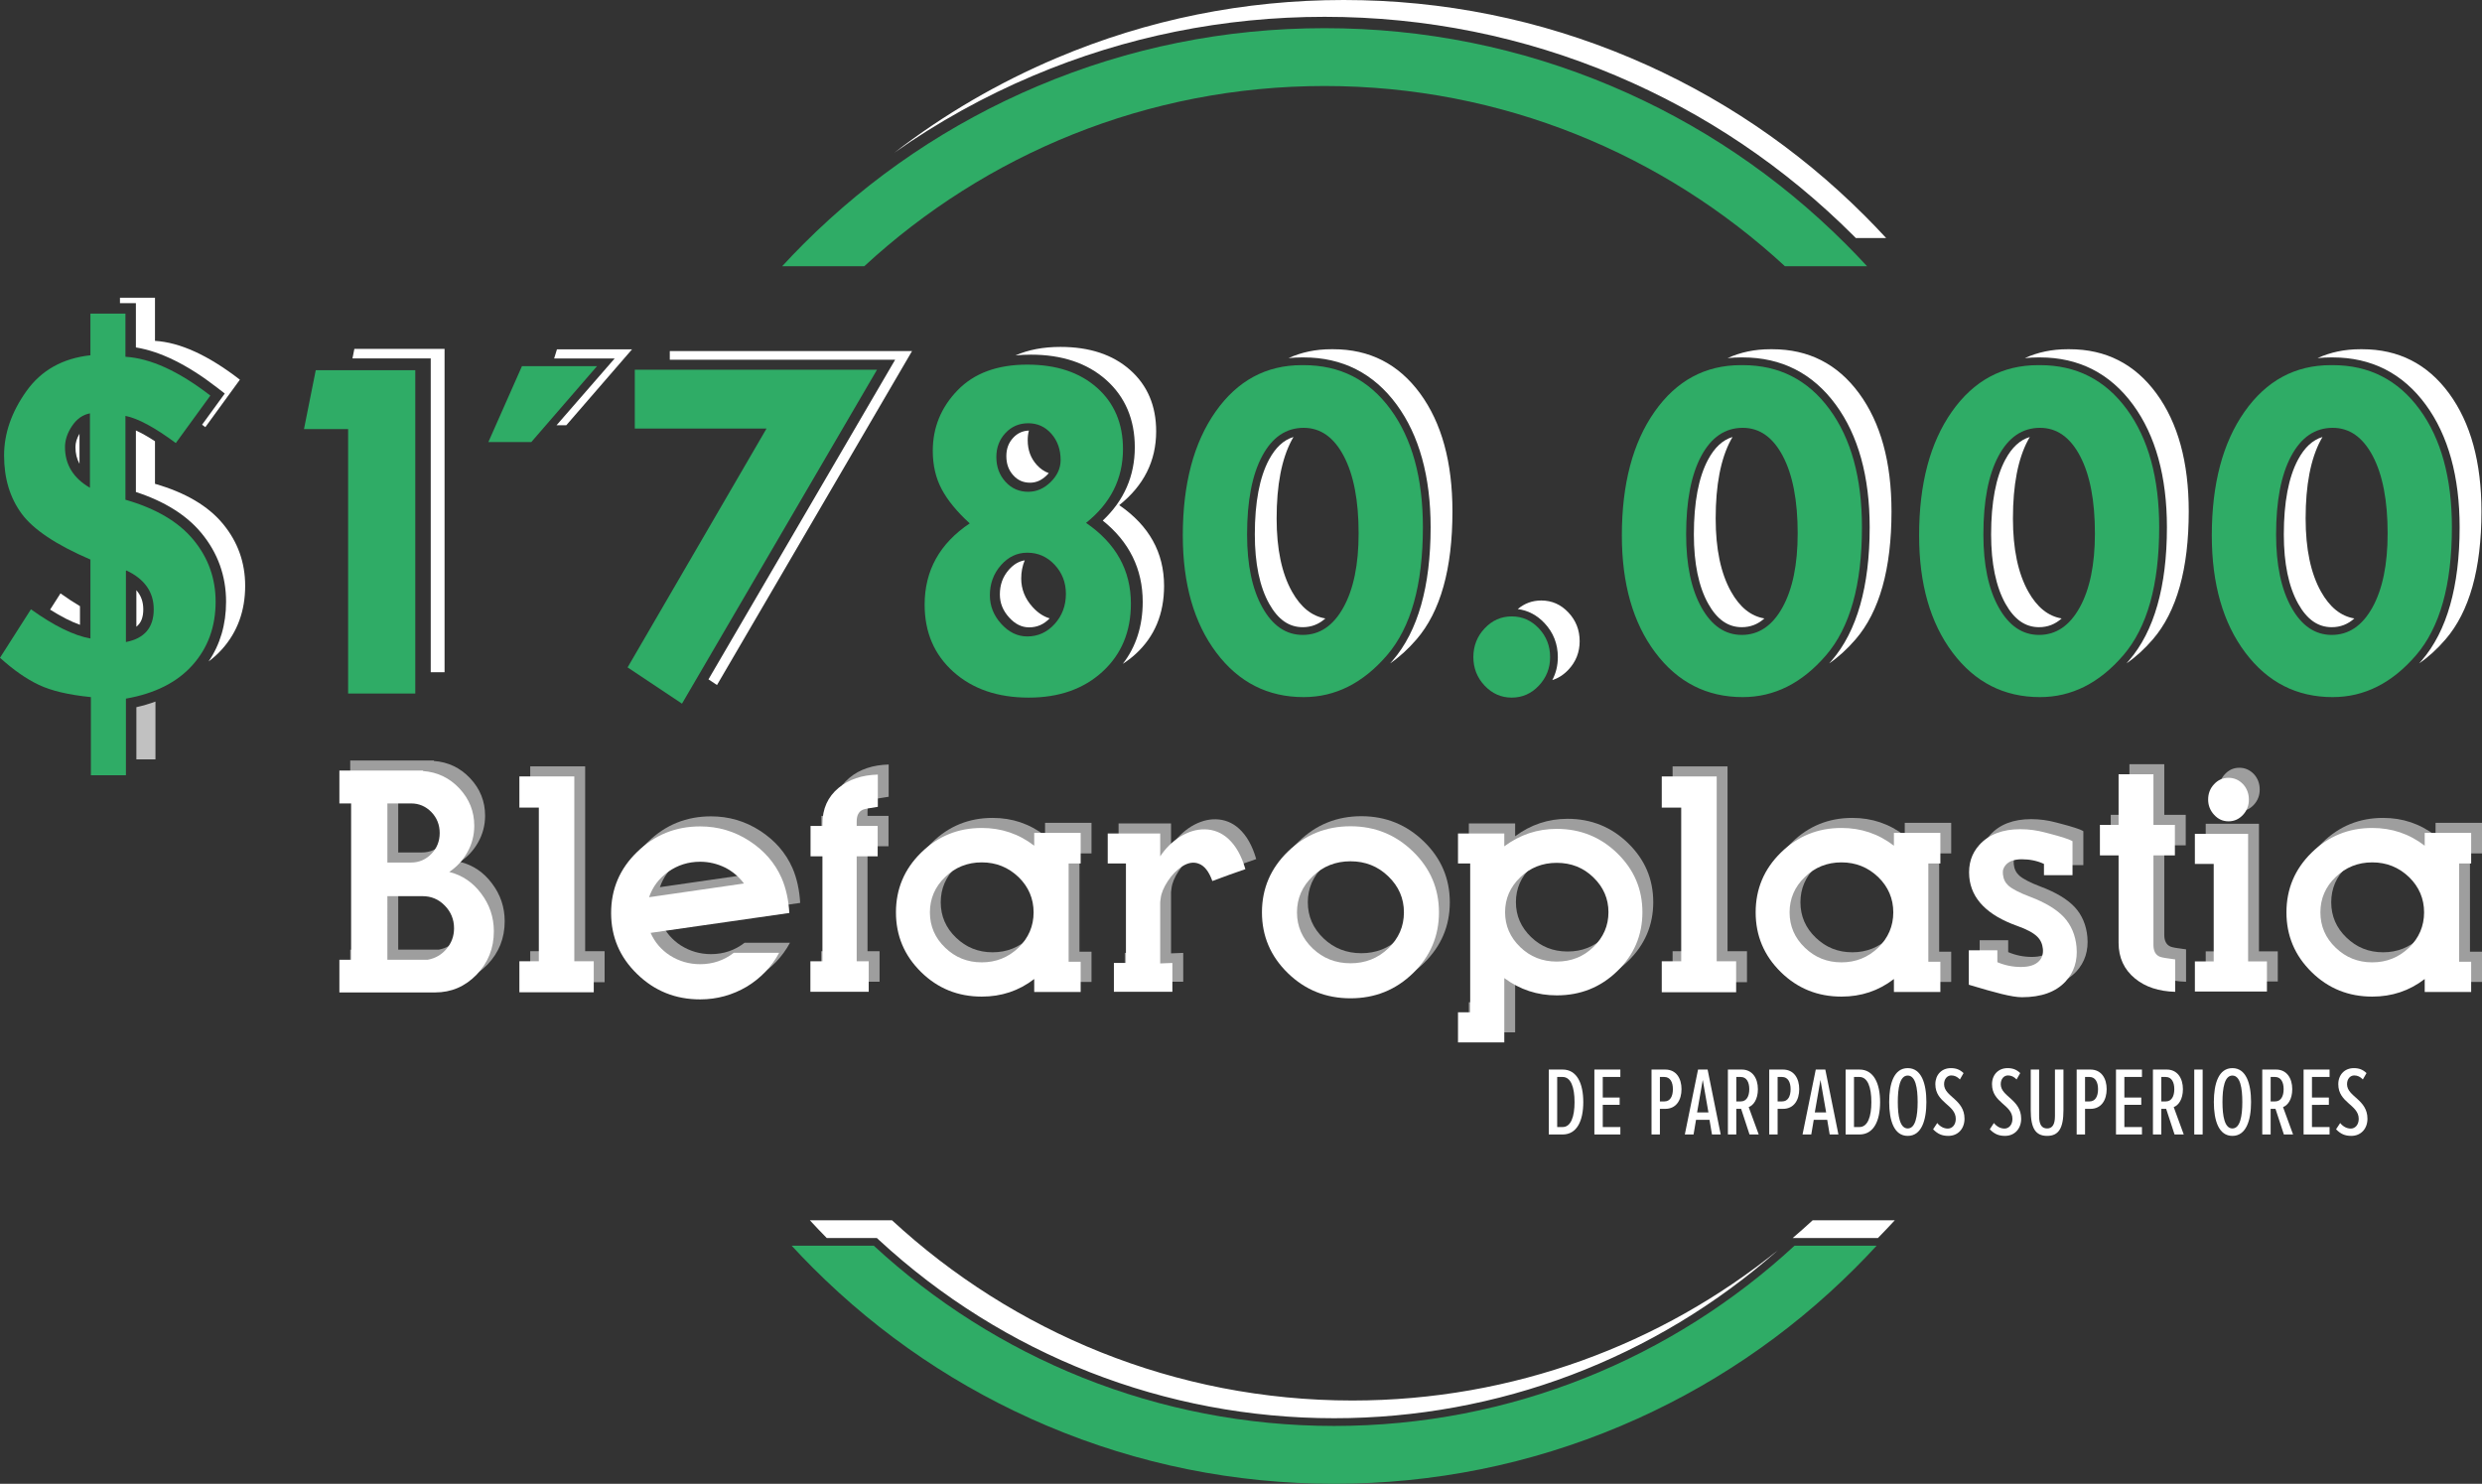 <?xml version="1.0" encoding="utf-8"?>
<!-- Generator: Adobe Illustrator 16.0.0, SVG Export Plug-In . SVG Version: 6.00 Build 0)  -->
<!DOCTYPE svg PUBLIC "-//W3C//DTD SVG 1.1//EN" "http://www.w3.org/Graphics/SVG/1.1/DTD/svg11.dtd">
<svg version="1.1" id="Capa_1" xmlns="http://www.w3.org/2000/svg" xmlns:xlink="http://www.w3.org/1999/xlink" x="0px" y="0px"
	 width="523.459px" height="312.982px" viewBox="0 0 523.459 312.982" enable-background="new 0 0 523.459 312.982"
	 xml:space="preserve">
<rect x="0" y="0" width="523.459" height="312.982" fill="#333333" stroke="none"/>
<g>
	<g>
		<g>
			<path fill="#2FAC66" d="M19.07,66.154h7.385v9.101c5.294,0.321,11.263,3.052,17.907,8.19l-7.284,10.011
				c-4.418-3.283-7.959-5.192-10.623-5.728v17.681c6.441,1.855,11.221,4.674,14.34,8.456s4.679,8.134,4.679,13.058
				c0,5.28-1.627,9.74-4.881,13.379c-3.255,3.641-7.934,5.993-14.037,7.064v16.167h-7.385v-16.488
				c-4.654-0.464-8.304-1.319-10.951-2.569c-2.648-1.249-5.387-3.159-8.22-5.729l6.525-10.225c4.889,3.498,9.071,5.55,12.545,6.155
				v-16.648c-7.217-3.105-12.056-6.335-14.518-9.69c-2.462-3.354-3.692-7.44-3.692-12.259c0-4.639,1.568-9.163,4.704-13.57
				c3.136-4.406,7.638-6.933,13.506-7.574V66.154z M18.969,102.887V87.193c-1.518,0.286-2.774,1.169-3.769,2.65
				c-0.995,1.482-1.492,2.974-1.492,4.474C13.708,97.996,15.461,100.852,18.969,102.887z M26.658,120.33l-0.102,0.107v14.989
				c3.912-0.75,5.868-3.051,5.868-6.905C32.424,124.881,30.502,122.15,26.658,120.33z"/>
			<path fill="#2FAC66" d="M310.736,138.612c0-2.362,0.792-4.384,2.378-6.067c1.584-1.683,3.488-2.523,5.715-2.523
				s4.131,0.841,5.717,2.523c1.585,1.684,2.377,3.706,2.377,6.067c0,2.327-0.792,4.333-2.377,6.015
				c-1.586,1.683-3.49,2.524-5.717,2.524s-4.131-0.842-5.715-2.524C311.528,142.944,310.736,140.939,310.736,138.612z"/>
			<path fill="#2FAC66" d="M66.591,78.092h20.992v68.202H73.419V90.512h-9.307L66.591,78.092z"/>
			<polygon fill="#FFFFFF" points="74.738,73.586 74.337,75.6 90.842,75.6 90.842,141.789 93.76,141.789 93.76,73.586 			"/>
			<path fill="#2FAC66" d="M133.879,77.985h51.09l-41.136,70.442l-11.471-7.647l29.297-50.375h-27.78V77.985z"/>
			<polygon fill="#FFFFFF" points="141.26,74.054 141.26,75.876 188.791,75.876 149.418,143.3 151.214,144.498 192.35,74.054 			"/>
			<path fill="#2FAC66" d="M103,93.242l7.082-16.007h15.833l-13.86,16.007H103z"/>
			<polygon fill="#FFFFFF" points="117.463,73.688 116.868,75.62 129.628,75.62 117.379,89.695 119.436,89.695 133.296,73.688 			
				"/>
			<path fill="#2FAC66" d="M229.05,110.292c6.305,4.322,9.459,10.001,9.459,17.037c0,5.894-1.99,10.67-5.969,14.33
				c-3.979,3.661-9.173,5.492-15.58,5.492c-6.542,0-11.836-1.813-15.883-5.438c-4.047-3.625-6.07-8.349-6.07-14.171
				c0-7.178,3.169-12.893,9.509-17.144c-2.698-2.46-4.671-4.867-5.918-7.222c-1.248-2.354-1.872-5.045-1.872-8.076
				c0-4.921,1.745-9.184,5.235-12.785c3.49-3.603,8.388-5.403,14.695-5.403c6.137,0,11.035,1.623,14.694,4.868
				c3.659,3.246,5.488,7.56,5.488,12.944C236.839,100.968,234.242,106.156,229.05,110.292z M224.8,125.255
				c0-2.391-0.792-4.434-2.377-6.13c-1.585-1.693-3.507-2.542-5.766-2.542c-2.159,0-4.014,0.883-5.564,2.65
				c-1.551,1.767-2.327,3.881-2.327,6.344c0,2.248,0.8,4.256,2.402,6.022s3.431,2.649,5.489,2.649c2.259,0,4.181-0.874,5.766-2.623
				S224.8,127.754,224.8,125.255z M223.688,97.043c0-2.212-0.649-4.06-1.947-5.541c-1.299-1.48-2.926-2.222-4.881-2.222
				c-1.922,0-3.524,0.688-4.806,2.061c-1.282,1.374-1.922,3.062-1.922,5.06c0,2.069,0.64,3.811,1.922,5.22
				c1.281,1.41,2.883,2.115,4.806,2.115c1.753,0,3.33-0.688,4.729-2.062C222.987,100.3,223.688,98.756,223.688,97.043z"/>
			<path fill="#FFFFFF" d="M212.772,120.179c-1.278,1.454-1.898,3.156-1.898,5.205c0,1.822,0.64,3.413,1.956,4.864
				c1.271,1.402,2.648,2.083,4.21,2.083c1.696,0,3.117-0.623,4.338-1.897c-1.305-0.384-2.503-1.177-3.596-2.383
				c-1.602-1.767-2.403-3.773-2.403-6.021c0-1.39,0.248-2.67,0.743-3.838C214.861,118.4,213.758,119.056,212.772,120.179z"/>
			<path fill="#FFFFFF" d="M213.698,92.327c-0.981,1.052-1.458,2.322-1.458,3.882c0,1.642,0.482,2.969,1.473,4.06
				c0.948,1.043,2.103,1.55,3.529,1.55c1.295,0,2.447-0.513,3.521-1.567c0.151-0.148,0.291-0.299,0.42-0.451
				c-0.944-0.345-1.783-0.92-2.516-1.727c-1.282-1.41-1.922-3.149-1.922-5.22c0-0.72,0.084-1.396,0.25-2.034
				C215.673,90.874,214.593,91.368,213.698,92.327z"/>
			<path fill="#FFFFFF" d="M236.047,106.554c5.192-4.137,7.79-9.325,7.79-15.565c0-5.385-1.83-9.699-5.488-12.945
				c-3.659-3.245-8.557-4.868-14.694-4.868c-3.634,0-6.798,0.603-9.497,1.799c1.049-0.111,2.138-0.167,3.266-0.167
				c6.543,0,11.872,1.783,15.839,5.303c4.027,3.572,6.069,8.361,6.069,14.234c0,6.05-2.272,11.24-6.759,15.462
				c5.595,4.477,8.428,10.232,8.428,17.141c0,5.102-1.411,9.485-4.199,13.076c0.967-0.618,1.881-1.314,2.736-2.102
				c3.979-3.66,5.969-8.437,5.969-14.33C245.506,116.555,242.353,110.876,236.047,106.554z"/>
			<path fill="#2FAC66" d="M274.951,77.021c7.655,0,13.759,3.104,18.312,9.313c4.553,6.21,6.829,14.508,6.829,24.895
				c0,12.135-2.528,21.138-7.588,27.008c-5.06,5.871-10.909,8.807-17.553,8.807c-7.587,0-13.733-3.132-18.438-9.396
				c-4.705-6.265-7.057-14.499-7.057-24.706c0-10.85,2.302-19.548,6.905-26.099c4.603-6.549,10.666-9.822,18.185-9.822H274.951z
				 M286.535,112.514c0-6.924-1.046-12.366-3.138-16.328c-2.09-3.962-4.905-5.942-8.446-5.942c-3.71,0-6.626,1.98-8.751,5.942
				c-2.125,3.961-3.188,9.476-3.188,16.542c0,6.424,1.079,11.563,3.237,15.417c2.158,3.854,4.99,5.781,8.498,5.781
				c3.573,0,6.433-1.927,8.573-5.781C285.464,124.292,286.535,119.081,286.535,112.514z"/>
			<g>
				<path fill="#FFFFFF" d="M272.801,92.177c-2.077,0.621-3.78,2.199-5.165,4.78c-1.986,3.704-2.992,9.01-2.992,15.772
					c0,6.111,1.019,11.031,3.028,14.622c1.864,3.33,4.179,4.947,7.077,4.947c1.814,0,3.395-0.609,4.771-1.845
					c-2.843-0.471-5.188-2.357-7.039-5.663c-2.158-3.854-3.237-8.994-3.237-15.418c0-7.065,1.063-12.581,3.187-16.542
					C272.552,92.606,272.675,92.389,272.801,92.177z"/>
				<path fill="#FFFFFF" d="M299.493,82.98c-4.553-6.209-10.656-9.314-18.311-9.314h-0.406c-3.285,0-6.293,0.625-9.022,1.876
					c0.91-0.099,1.841-0.149,2.793-0.149h0.404c8.167,0,14.771,3.357,19.626,9.979c4.74,6.466,7.145,15.166,7.145,25.857
					c0,12.479-2.687,21.924-7.982,28.07c-0.186,0.217-0.373,0.428-0.563,0.636c1.948-1.331,3.801-3.016,5.559-5.055
					c5.059-5.87,7.588-14.873,7.588-27.008C306.322,97.488,304.046,89.191,299.493,82.98z"/>
			</g>
			<path fill="#2FAC66" d="M367.549,77.021c7.654,0,13.759,3.104,18.313,9.313c4.552,6.21,6.828,14.508,6.828,24.895
				c0,12.135-2.529,21.138-7.588,27.008c-5.059,5.871-10.909,8.807-17.553,8.807c-7.588,0-13.732-3.132-18.438-9.396
				c-4.705-6.265-7.058-14.499-7.058-24.706c0-10.85,2.303-19.548,6.904-26.099c4.604-6.549,10.665-9.822,18.185-9.822H367.549z
				 M379.133,112.514c0-6.924-1.046-12.366-3.137-16.328c-2.092-3.962-4.906-5.942-8.447-5.942c-3.71,0-6.627,1.98-8.751,5.942
				c-2.125,3.961-3.187,9.476-3.187,16.542c0,6.424,1.078,11.563,3.236,15.417c2.157,3.854,4.99,5.781,8.498,5.781
				c3.574,0,6.433-1.927,8.573-5.781C378.06,124.29,379.133,119.081,379.133,112.514z"/>
			<g>
				<path fill="#FFFFFF" d="M365.397,92.177c-2.078,0.621-3.78,2.199-5.164,4.78c-1.986,3.704-2.993,9.01-2.993,15.772
					c0,6.111,1.02,11.031,3.028,14.622c1.864,3.33,4.18,4.947,7.077,4.947c1.814,0,3.395-0.609,4.771-1.845
					c-2.843-0.471-5.189-2.357-7.039-5.663c-2.158-3.854-3.237-8.994-3.237-15.418c0-7.065,1.063-12.581,3.188-16.542
					C365.149,92.606,365.272,92.389,365.397,92.177z"/>
				<path fill="#FFFFFF" d="M392.091,82.98c-4.553-6.209-10.656-9.314-18.312-9.314h-0.404c-3.286,0-6.294,0.625-9.023,1.876
					c0.91-0.099,1.842-0.149,2.792-0.149h0.405c8.167,0,14.771,3.357,19.625,9.979c4.741,6.466,7.146,15.166,7.146,25.857
					c0,12.479-2.687,21.924-7.982,28.07c-0.187,0.217-0.373,0.428-0.562,0.636c1.947-1.331,3.801-3.016,5.558-5.055
					c5.059-5.87,7.588-14.873,7.588-27.008C398.92,97.488,396.644,89.191,392.091,82.98z"/>
			</g>
			<path fill="#2FAC66" d="M430.239,77.021c7.653,0,13.759,3.104,18.311,9.313c4.554,6.21,6.829,14.508,6.829,24.895
				c0,12.135-2.529,21.138-7.587,27.008c-5.059,5.871-10.91,8.807-17.553,8.807c-7.588,0-13.734-3.132-18.438-9.396
				c-4.704-6.265-7.056-14.499-7.056-24.706c0-10.85,2.301-19.548,6.904-26.099c4.604-6.549,10.664-9.822,18.185-9.822H430.239z
				 M441.822,112.514c0-6.924-1.045-12.366-3.137-16.328s-4.905-5.942-8.446-5.942c-3.71,0-6.627,1.98-8.751,5.942
				c-2.125,3.961-3.188,9.476-3.188,16.542c0,6.424,1.079,11.563,3.237,15.417c2.158,3.854,4.991,5.781,8.499,5.781
				c3.573,0,6.432-1.927,8.573-5.781C440.75,124.29,441.822,119.081,441.822,112.514z"/>
			<g>
				<path fill="#FFFFFF" d="M428.088,92.177c-2.078,0.621-3.78,2.199-5.164,4.78c-1.985,3.704-2.993,9.01-2.993,15.772
					c0,6.111,1.021,11.031,3.029,14.622c1.864,3.33,4.179,4.947,7.077,4.947c1.813,0,3.394-0.609,4.771-1.845
					c-2.843-0.471-5.188-2.357-7.039-5.663c-2.158-3.854-3.236-8.994-3.236-15.418c0-7.065,1.062-12.581,3.187-16.542
					C427.839,92.606,427.963,92.389,428.088,92.177z"/>
				<path fill="#FFFFFF" d="M454.781,82.98c-4.554-6.209-10.657-9.314-18.313-9.314h-0.403c-3.287,0-6.294,0.625-9.023,1.876
					c0.91-0.099,1.841-0.149,2.792-0.149h0.405c8.167,0,14.77,3.357,19.625,9.979c4.739,6.466,7.145,15.166,7.145,25.857
					c0,12.479-2.686,21.924-7.981,28.07c-0.188,0.217-0.373,0.428-0.563,0.636c1.948-1.331,3.801-3.016,5.559-5.055
					c5.059-5.87,7.588-14.873,7.588-27.008C461.61,97.488,459.334,89.191,454.781,82.98z"/>
			</g>
			<path fill="#2FAC66" d="M491.971,77.021c7.654,0,13.76,3.104,18.313,9.313c4.553,6.21,6.828,14.508,6.828,24.895
				c0,12.135-2.528,21.138-7.587,27.008c-5.06,5.871-10.91,8.807-17.554,8.807c-7.588,0-13.732-3.132-18.438-9.396
				c-4.705-6.265-7.058-14.499-7.058-24.706c0-10.85,2.303-19.548,6.904-26.099c4.604-6.549,10.665-9.822,18.186-9.822H491.971z
				 M503.555,112.514c0-6.924-1.046-12.366-3.137-16.328s-4.906-5.942-8.447-5.942c-3.71,0-6.627,1.98-8.751,5.942
				c-2.125,3.961-3.187,9.476-3.187,16.542c0,6.424,1.078,11.563,3.236,15.417c2.157,3.854,4.99,5.781,8.498,5.781
				c3.574,0,6.433-1.927,8.574-5.781C502.483,124.292,503.555,119.081,503.555,112.514z"/>
			<g>
				<path fill="#FFFFFF" d="M489.82,92.177c-2.079,0.621-3.781,2.199-5.165,4.78c-1.986,3.704-2.993,9.01-2.993,15.772
					c0,6.111,1.02,11.031,3.03,14.622c1.862,3.33,4.178,4.947,7.075,4.947c1.814,0,3.396-0.609,4.771-1.845
					c-2.842-0.471-5.189-2.357-7.039-5.663c-2.158-3.854-3.237-8.994-3.237-15.418c0-7.065,1.063-12.581,3.188-16.542
					C489.571,92.606,489.694,92.389,489.82,92.177z"/>
				<path fill="#FFFFFF" d="M516.513,82.98c-4.553-6.209-10.655-9.314-18.312-9.314h-0.404c-3.286,0-6.294,0.625-9.022,1.876
					c0.909-0.099,1.841-0.149,2.792-0.149h0.404c8.167,0,14.771,3.357,19.625,9.979c4.741,6.466,7.146,15.166,7.146,25.857
					c0,12.479-2.687,21.924-7.982,28.07c-0.187,0.217-0.373,0.428-0.562,0.636c1.947-1.331,3.801-3.016,5.558-5.055
					c5.06-5.87,7.588-14.873,7.588-27.008C523.342,97.488,521.065,89.191,516.513,82.98z"/>
			</g>
			<path fill="#FFFFFF" d="M330.776,129.189c-1.585-1.684-3.49-2.524-5.717-2.524c-1.883,0-3.534,0.604-4.96,1.81
				c2.149,0.275,4.04,1.264,5.632,2.952c1.872,1.988,2.82,4.405,2.82,7.186c0,1.763-0.394,3.382-1.169,4.842
				c1.259-0.391,2.391-1.118,3.394-2.182c1.585-1.684,2.378-3.688,2.378-6.016C333.154,132.895,332.361,130.872,330.776,129.189z"/>
			<path fill="#FFFFFF" d="M10.57,128.592c2.3,1.456,4.408,2.532,6.296,3.209v-3.938c-1.31-0.776-2.678-1.672-4.109-2.696
				L10.57,128.592z"/>
			<path fill="#FFFFFF" d="M28.66,63.949v9.337c5.184,0.841,10.916,3.669,17.051,8.415l1.693,1.31l-4.789,6.582
				c0.229,0.166,0.459,0.334,0.693,0.509l7.284-10.012c-6.644-5.139-12.612-7.87-17.906-8.189v-9.102h-7.385v1.151L28.66,63.949
				L28.66,63.949z"/>
			<path fill="#FFFFFF" d="M15.913,94.317c0,1.316,0.28,2.479,0.852,3.507v-6.33C16.192,92.461,15.913,93.389,15.913,94.317z"/>
			<path fill="#FFFFFF" d="M47.027,110.509c-3.12-3.78-7.9-6.601-14.34-8.456v-8.979c-1.484-0.967-2.83-1.729-4.026-2.274v12.98
				c6.061,1.977,10.713,4.896,13.836,8.683c3.439,4.17,5.183,9.035,5.183,14.46c0,4.78-1.24,9.005-3.687,12.602
				c1.04-0.773,1.985-1.63,2.832-2.578c3.254-3.638,4.881-8.099,4.881-13.379C51.706,118.643,50.146,114.291,47.027,110.509z"/>
			<path fill="#FFFFFF" d="M28.761,124.492v7.702c1-0.788,1.458-1.967,1.458-3.672C30.22,126.94,29.74,125.609,28.761,124.492z"/>
		</g>
		<path fill="#C1C1C1" d="M28.761,149.17v11.006h4.026v-12.188C31.519,148.455,30.176,148.85,28.761,149.17z"/>
	</g>
	<g enable-background="new    ">
		<path fill="#FFFFFF" d="M326.646,239.301v-13.696h2.913c3.014,0,4.358,2.913,4.358,6.873s-1.345,6.823-4.358,6.823H326.646z
			 M332.075,232.477c0-3.138-0.771-5.304-2.516-5.304h-1.145v10.559h1.145C331.304,237.732,332.075,235.565,332.075,232.477z"/>
		<path fill="#FFFFFF" d="M336.258,239.301v-13.696h5.479v1.569h-3.71v4.332h3.561v1.545h-3.561v4.682h3.71v1.568H336.258z"/>
		<path fill="#FFFFFF" d="M348.31,239.301v-13.696h2.889c2.365,0,3.436,1.917,3.436,4.134c0,2.241-1.07,4.158-3.436,4.158h-1.121
			v5.404H348.31z M352.816,229.738c0-1.469-0.573-2.564-1.793-2.564h-0.946v5.154h0.946
			C352.269,232.328,352.816,231.232,352.816,229.738z"/>
		<path fill="#FFFFFF" d="M360.137,225.604l2.765,13.696h-1.844l-0.522-3.088h-2.839l-0.523,3.088h-1.842l2.789-13.696H360.137z
			 M359.116,227.796l-1.195,6.849h2.391L359.116,227.796z"/>
		<path fill="#FFFFFF" d="M368.977,239.301l-1.769-5.404h-1.021v5.404h-1.769v-13.696h2.914c2.217,0,3.412,1.793,3.412,4.134
			c0,2.191-0.972,3.437-1.943,3.785l2.117,5.777H368.977z M368.927,229.738c0-1.469-0.572-2.564-1.793-2.564h-0.946v5.154h0.946
			C368.354,232.328,368.927,231.232,368.927,229.738z"/>
		<path fill="#FFFFFF" d="M373.134,239.301v-13.696h2.889c2.366,0,3.438,1.917,3.438,4.134c0,2.241-1.071,4.158-3.438,4.158h-1.12
			v5.404H373.134z M377.642,229.738c0-1.469-0.572-2.564-1.793-2.564h-0.946v5.154h0.946
			C377.094,232.328,377.642,231.232,377.642,229.738z"/>
		<path fill="#FFFFFF" d="M384.962,225.604l2.765,13.696h-1.843l-0.523-3.088h-2.838l-0.523,3.088h-1.843l2.789-13.696H384.962z
			 M383.941,227.796l-1.195,6.849h2.391L383.941,227.796z"/>
		<path fill="#FFFFFF" d="M389.245,239.301v-13.696h2.913c3.013,0,4.358,2.913,4.358,6.873s-1.346,6.823-4.358,6.823H389.245z
			 M394.673,232.477c0-3.138-0.771-5.304-2.515-5.304h-1.146v10.559h1.146C393.901,237.732,394.673,235.565,394.673,232.477z"/>
		<path fill="#FFFFFF" d="M398.433,232.453c0-3.91,1.021-7.147,3.91-7.147s3.934,3.237,3.934,7.147c0,3.909-1.045,7.146-3.934,7.146
			S398.433,236.362,398.433,232.453z M404.435,232.453c0-2.988-0.449-5.578-2.092-5.578c-1.645,0-2.092,2.59-2.092,5.578
			c0,2.963,0.447,5.578,2.092,5.578C403.985,238.031,404.435,235.416,404.435,232.453z"/>
		<path fill="#FFFFFF" d="M407.695,238.205l0.872-1.32c0.622,0.772,1.419,1.171,2.24,1.171c0.872,0,1.669-0.747,1.669-2.042
			c0-3.014-4.308-3.361-4.308-7.321c0-1.992,1.344-3.387,3.262-3.387c1.121,0,1.893,0.299,2.689,1.046l-0.771,1.345
			c-0.573-0.598-1.146-0.847-1.818-0.847c-0.822,0-1.52,0.697-1.52,1.843c0,2.64,4.309,3.188,4.309,7.296
			c0,2.092-1.369,3.611-3.412,3.611C409.588,239.599,408.667,239.201,407.695,238.205z"/>
		<path fill="#FFFFFF" d="M419.647,238.205l0.871-1.32c0.623,0.772,1.42,1.171,2.242,1.171c0.871,0,1.668-0.747,1.668-2.042
			c0-3.014-4.309-3.361-4.309-7.321c0-1.992,1.346-3.387,3.263-3.387c1.12,0,1.893,0.299,2.689,1.046l-0.772,1.345
			c-0.572-0.598-1.145-0.847-1.817-0.847c-0.821,0-1.519,0.697-1.519,1.843c0,2.64,4.308,3.188,4.308,7.296
			c0,2.092-1.37,3.611-3.411,3.611C421.54,239.599,420.618,239.201,419.647,238.205z"/>
		<path fill="#FFFFFF" d="M428.288,234.195v-8.591h1.768v9.837c0,1.768,0.548,2.59,1.693,2.59c1.096,0,1.644-0.848,1.644-2.59
			v-9.837h1.793v8.591c0,3.785-1.021,5.404-3.437,5.404C429.284,239.599,428.288,237.956,428.288,234.195z"/>
		<path fill="#FFFFFF" d="M437.974,239.301v-13.696h2.889c2.365,0,3.437,1.917,3.437,4.134c0,2.241-1.071,4.158-3.437,4.158h-1.121
			v5.404H437.974z M442.481,229.738c0-1.469-0.573-2.564-1.793-2.564h-0.947v5.154h0.947
			C441.933,232.328,442.481,231.232,442.481,229.738z"/>
		<path fill="#FFFFFF" d="M446.266,239.301v-13.696h5.479v1.569h-3.71v4.332h3.561v1.545h-3.561v4.682h3.71v1.568H446.266z"/>
		<path fill="#FFFFFF" d="M458.616,239.301l-1.768-5.404h-1.021v5.404h-1.768v-13.696h2.913c2.216,0,3.411,1.793,3.411,4.134
			c0,2.191-0.971,3.437-1.941,3.785l2.116,5.777H458.616z M458.566,229.738c0-1.469-0.573-2.564-1.793-2.564h-0.946v5.154h0.946
			C457.993,232.328,458.566,231.232,458.566,229.738z"/>
		<path fill="#FFFFFF" d="M462.774,239.301v-13.696h1.768v13.696H462.774z"/>
		<path fill="#FFFFFF" d="M466.907,232.453c0-3.91,1.021-7.147,3.91-7.147s3.935,3.237,3.935,7.147c0,3.909-1.046,7.146-3.935,7.146
			S466.907,236.362,466.907,232.453z M472.909,232.453c0-2.988-0.448-5.578-2.092-5.578s-2.092,2.59-2.092,5.578
			c0,2.963,0.448,5.578,2.092,5.578S472.909,235.416,472.909,232.453z"/>
		<path fill="#FFFFFF" d="M481.674,239.301l-1.769-5.404h-1.021v5.404h-1.769v-13.696h2.914c2.217,0,3.412,1.793,3.412,4.134
			c0,2.191-0.972,3.437-1.943,3.785l2.117,5.777H481.674z M481.624,229.738c0-1.469-0.572-2.564-1.793-2.564h-0.946v5.154h0.946
			C481.052,232.328,481.624,231.232,481.624,229.738z"/>
		<path fill="#FFFFFF" d="M485.831,239.301v-13.696h5.479v1.569h-3.71v4.332h3.562v1.545H487.6v4.682h3.71v1.568H485.831z"/>
		<path fill="#FFFFFF" d="M492.679,238.205l0.871-1.32c0.623,0.772,1.42,1.171,2.242,1.171c0.871,0,1.668-0.747,1.668-2.042
			c0-3.014-4.309-3.361-4.309-7.321c0-1.992,1.346-3.387,3.263-3.387c1.12,0,1.893,0.299,2.689,1.046l-0.772,1.345
			c-0.572-0.598-1.145-0.847-1.817-0.847c-0.821,0-1.519,0.697-1.519,1.843c0,2.64,4.308,3.188,4.308,7.296
			c0,2.092-1.37,3.611-3.411,3.611C494.571,239.599,493.649,239.201,492.679,238.205z"/>
	</g>
	<g>
		<g>
			<path fill="#FFFFFF" d="M217.925,15.953c19.463-8.231,40.133-12.406,61.438-12.406c21.305,0,41.976,4.175,61.438,12.406
				c18.795,7.95,35.673,19.329,50.165,33.821c0.146,0.146,0.292,0.295,0.438,0.441h6.392c-1.464-1.589-2.962-3.153-4.498-4.689
				c-14.271-14.272-30.895-25.479-49.404-33.309C324.725,4.11,304.368,0,283.388,0s-41.337,4.11-60.504,12.217
				c-12.299,5.202-23.763,11.897-34.26,19.99C197.754,25.78,207.546,20.342,217.925,15.953z"/>
		</g>
		<g>
			<path fill="#2FAC66" d="M182.277,56.158c25.542-23.586,59.66-38.016,97.085-38.016c37.425,0,71.543,14.43,97.085,38.016h17.32
				c-1.464-1.589-2.962-3.154-4.498-4.69c-14.271-14.271-30.895-25.479-49.403-33.308c-19.167-8.107-39.523-12.217-60.504-12.217
				c-20.981,0-41.337,4.109-60.504,12.217c-18.51,7.829-35.132,19.036-49.405,33.308c-1.536,1.536-3.034,3.102-4.498,4.69H182.277z"
				/>
		</g>
	</g>
	<g>
		<path fill="#2FAC66" d="M378.461,262.767c-25.543,23.587-59.66,38.017-97.086,38.017c-37.425,0-71.543-14.43-97.085-38.017
			h-17.321c1.464,1.59,2.962,3.153,4.498,4.689c14.273,14.272,30.895,25.479,49.405,33.31c19.167,8.105,39.523,12.217,60.504,12.217
			c20.98,0,41.337-4.11,60.504-12.217c18.51-7.829,35.132-19.036,49.404-33.31c1.536-1.536,3.034-3.101,4.498-4.689H378.461z"/>
	</g>
	<g>
		<path fill="#FFFFFF" d="M396.06,261.138c1.207-1.229,2.394-2.477,3.557-3.738h-17.321c-1.379,1.272-2.784,2.519-4.213,3.738
			H396.06z"/>
		<path fill="#FFFFFF" d="M184.927,261.138l0.468,0.433c26.246,24.235,60.333,37.583,95.98,37.583
			c34.584,0,67.698-12.563,93.609-35.444c-24.577,19.824-55.814,31.706-89.775,31.706c-37.426,0-71.543-14.43-97.086-38.016h-17.321
			c1.163,1.263,2.349,2.509,3.556,3.738H184.927L184.927,261.138z"/>
	</g>
	<g>
		<path fill="#9E9E9E" d="M97.036,181.799c2.733,0.685,4.979,2.213,6.704,4.524c1.79,2.343,2.701,5.012,2.701,8.006
			c0,3.548-1.204,6.606-3.645,9.146c-2.441,2.506-5.337,3.741-8.755,3.741H73.863v-6.898h2.474v-32.969h-2.474v-6.933h17.64v0.099
			c3.027,0.228,5.565,1.432,7.648,3.645c2.115,2.246,3.157,4.882,3.157,7.909c0,1.983-0.488,3.872-1.464,5.598
			C99.9,179.358,98.63,180.726,97.036,181.799z M95.018,173.598c0-1.726-0.586-3.223-1.757-4.427
			c-1.172-1.205-2.604-1.822-4.264-1.822h-5.012v12.465h5.012c1.66,0,3.092-0.618,4.264-1.822
			C94.432,176.787,95.018,175.322,95.018,173.598z M83.985,200.317h8.527c1.595-0.293,2.896-1.041,3.938-2.278
			c1.074-1.269,1.595-2.701,1.595-4.359c0-1.855-0.651-3.45-1.953-4.784c-1.301-1.335-2.864-1.986-4.687-1.986h-7.42V200.317z"/>
		<path fill="#9E9E9E" d="M111.825,161.653h11.586v38.989h4.101v6.542h-15.687v-6.542h4.101v-32.415h-4.101V161.653z"/>
		<path fill="#9E9E9E" d="M149.949,201.261c2.669,0,5.045-0.813,7.095-2.408h9.569c-1.595,2.962-3.873,5.338-6.802,7.128
			c-3.026,1.79-6.314,2.701-9.861,2.701c-5.175,0-9.601-1.759-13.278-5.339c-3.678-3.547-5.5-7.843-5.5-12.888
			c0-5.044,1.823-9.34,5.5-12.888c3.678-3.58,8.104-5.37,13.278-5.37c3.775,0,7.225,1.009,10.382,3.06
			c3.059,1.985,5.37,4.59,6.802,7.844c0.944,2.181,1.465,4.653,1.627,7.354l-29.259,4.198c0.879,1.985,2.246,3.58,4.101,4.784
			C145.523,200.643,147.639,201.261,149.949,201.261z M149.949,179.651c-2.506,0-4.751,0.716-6.737,2.115
			c-1.953,1.398-3.287,3.188-4.036,5.369l20.016-2.896c-1.042-1.399-2.376-2.539-3.971-3.353
			C153.562,180.074,151.804,179.651,149.949,179.651z"/>
		<path fill="#9E9E9E" d="M187.422,168.064c-1.79,0.261-2.864,0.456-3.189,0.618c-0.846,0.392-1.27,1.204-1.27,2.474v0.944h4.426
			v6.41h-4.426v22.132h2.539v6.443H173.2v-6.443h2.539V178.51h-2.506v-6.41h2.506v-0.488c0-3.157,1.139-5.663,3.417-7.551
			c2.148-1.79,4.915-2.701,8.267-2.8L187.422,168.064L187.422,168.064z"/>
		<path fill="#9E9E9E" d="M230.201,180.009h-2.539v20.731h2.539v6.379h-9.796v-2.733c-3.254,2.507-6.933,3.711-11.065,3.711
			c-4.979,0-9.243-1.692-12.791-5.176c-3.548-3.482-5.305-7.681-5.305-12.595s1.758-9.113,5.305-12.596
			c3.547-3.481,7.811-5.207,12.791-5.207c4.133,0,7.811,1.236,11.065,3.743v-2.702h9.796V180.009z M209.339,200.871
			c3.027,0,5.598-1.042,7.746-3.092c2.116-2.051,3.189-4.557,3.189-7.453c0-2.896-1.074-5.402-3.189-7.453
			c-2.148-2.051-4.719-3.092-7.746-3.092c-3.027,0-5.598,1.041-7.713,3.092c-2.148,2.051-3.222,4.558-3.222,7.453
			c0,2.896,1.074,5.402,3.222,7.453C203.742,199.829,206.313,200.871,209.339,200.871z"/>
		<path fill="#9E9E9E" d="M246.975,173.695v4.815c1.139-1.725,2.571-3.123,4.231-4.164c1.725-1.042,3.45-1.563,5.174-1.53
			c1.855,0.032,3.515,0.684,4.947,1.984c1.595,1.466,2.799,3.58,3.611,6.411c-2.213,0.749-4.523,1.596-6.963,2.507
			c-0.716-2.019-1.692-3.255-2.929-3.678c-1.074-0.391-2.213-0.194-3.482,0.618c-1.106,0.716-2.116,1.757-2.994,3.092
			c-0.846,1.302-1.367,2.506-1.497,3.646l-0.098,0.779v12.922l2.571-0.099v6.086h-12.335V201h2.539v-20.992h-3.84v-6.313h3.84
			H246.975z"/>
		<path fill="#9E9E9E" d="M268.437,190.326c0-5.012,1.822-9.275,5.467-12.823c3.646-3.547,8.039-5.337,13.215-5.337
			c5.142,0,9.535,1.79,13.181,5.337c3.646,3.548,5.468,7.813,5.468,12.823s-1.822,9.275-5.468,12.823
			c-3.646,3.547-8.039,5.305-13.181,5.305c-5.176,0-9.568-1.758-13.215-5.305C270.258,199.602,268.437,195.338,268.437,190.326z
			 M275.823,190.326c0,2.962,1.105,5.5,3.32,7.615c2.181,2.083,4.849,3.125,7.974,3.125c3.092,0,5.761-1.042,7.94-3.125
			c2.213-2.115,3.319-4.653,3.319-7.615s-1.106-5.5-3.319-7.615c-2.181-2.116-4.85-3.156-7.94-3.156
			c-3.125,0-5.793,1.04-7.974,3.156C276.931,184.826,275.823,187.364,275.823,190.326z"/>
		<path fill="#9E9E9E" d="M348.674,190.294c0,4.85-1.758,8.982-5.305,12.433c-3.516,3.418-7.779,5.109-12.759,5.109
			c-4.102,0-7.777-1.204-11.065-3.646v13.57h-9.764v-6.347h2.57v-31.406h-2.57v-6.313h9.764v2.701
			c3.288-2.44,6.965-3.679,11.065-3.679c4.979,0,9.243,1.726,12.759,5.144C346.916,181.311,348.674,185.444,348.674,190.294z
			 M341.514,190.294c0-2.863-1.073-5.306-3.188-7.354c-2.115-2.051-4.688-3.061-7.714-3.061s-5.599,1.01-7.713,3.061
			c-2.115,2.05-3.189,4.491-3.189,7.354s1.074,5.306,3.189,7.354c2.114,2.051,4.687,3.06,7.713,3.06s5.599-1.009,7.714-3.06
			C340.439,195.599,341.514,193.157,341.514,190.294z"/>
		<path fill="#9E9E9E" d="M352.755,161.653h11.586v38.989h4.102v6.542h-15.688v-6.542h4.102v-32.415h-4.102V161.653z"/>
		<path fill="#9E9E9E" d="M411.514,180.009h-2.539v20.731h2.539v6.379h-9.797v-2.733c-3.254,2.507-6.932,3.711-11.064,3.711
			c-4.979,0-9.242-1.692-12.79-5.176c-3.548-3.482-5.307-7.681-5.307-12.595s1.759-9.113,5.307-12.596
			c3.548-3.481,7.811-5.207,12.79-5.207c4.134,0,7.812,1.236,11.064,3.743v-2.702h9.797V180.009z M390.651,200.871
			c3.026,0,5.598-1.042,7.746-3.092c2.114-2.051,3.188-4.557,3.188-7.453c0-2.896-1.074-5.402-3.188-7.453
			c-2.148-2.051-4.72-3.092-7.746-3.092s-5.599,1.041-7.714,3.092c-2.147,2.051-3.222,4.558-3.222,7.453
			c0,2.896,1.073,5.402,3.222,7.453C385.054,199.829,387.625,200.871,390.651,200.871z"/>
		<path fill="#9E9E9E" d="M440.231,197.616c0.261,2.896-0.521,5.337-2.312,7.29c-2.051,2.213-5.109,3.32-9.211,3.32
			c-2.115,0-5.663-0.978-10.772-2.508l-0.423-0.13v-7.258h6.021v2.506c1.628,0.685,3.287,1.011,4.979,1.011
			c1.79,0,3.061-0.425,3.873-1.304c0.586-0.649,0.848-1.496,0.749-2.506c-0.098-1.041-0.487-1.888-1.172-2.571
			c-0.813-0.813-2.213-1.562-4.23-2.277c-6.313-2.245-9.698-5.695-10.121-10.316c-0.229-2.701,0.456-4.947,2.147-6.802
			c1.984-2.181,4.881-3.287,8.624-3.287c1.855,0,3.58,0.261,5.175,0.684l0.879,0.229c2.67,0.684,4.23,1.236,4.654,1.465l0.293,0.162
			v7.16h-6.021v-2.376c-1.399-0.65-2.962-0.977-4.654-0.977c-1.563,0-2.668,0.391-3.352,1.14c-0.521,0.553-0.749,1.204-0.651,2.018
			c0.098,1.009,0.488,1.79,1.172,2.408c0.813,0.717,2.312,1.497,4.557,2.344c3.189,1.204,5.565,2.636,7.127,4.296
			C439.093,192.995,440.004,195.11,440.231,197.616z"/>
		<path fill="#9E9E9E" d="M456.452,178.316v18.877c0,1.269,0.424,2.083,1.303,2.474c0.357,0.162,1.433,0.357,3.287,0.585v6.835
			c-3.45-0.098-6.281-1.009-8.462-2.799c-2.313-1.888-3.482-4.394-3.482-7.551v-18.421h-3.938v-6.443h3.938v-10.675h7.354v10.675
			h4.523v6.443H456.452L456.452,178.316z"/>
		<path fill="#9E9E9E" d="M465.188,173.76h11.229v26.915h3.971v6.348h-15.198v-6.348h3.971v-20.568h-3.971v-6.347H465.188z
			 M472.283,171.124c-1.204,0-2.182-0.455-3.026-1.367c-0.813-0.878-1.27-1.951-1.27-3.222c0-1.27,0.423-2.376,1.27-3.254
			c0.813-0.879,1.822-1.335,3.026-1.335s2.213,0.456,3.06,1.335c0.813,0.878,1.236,1.984,1.236,3.254
			c0,1.271-0.423,2.344-1.236,3.222C474.496,170.669,473.487,171.124,472.283,171.124z"/>
		<path fill="#9E9E9E" d="M523.459,180.009h-2.538v20.731h2.538v6.379h-9.796v-2.733c-3.255,2.507-6.934,3.711-11.066,3.711
			c-4.979,0-9.242-1.692-12.79-5.176c-3.547-3.481-5.305-7.681-5.305-12.595s1.758-9.113,5.305-12.596
			c3.548-3.481,7.812-5.207,12.79-5.207c4.134,0,7.813,1.236,11.066,3.743v-2.702h9.796V180.009z M502.597,200.871
			c3.027,0,5.599-1.042,7.746-3.092c2.115-2.051,3.189-4.557,3.189-7.453c0-2.896-1.074-5.402-3.189-7.453
			c-2.147-2.051-4.719-3.092-7.746-3.092c-3.025,0-5.598,1.041-7.713,3.092c-2.147,2.051-3.222,4.558-3.222,7.453
			c0,2.896,1.073,5.402,3.222,7.453C496.999,199.829,499.57,200.871,502.597,200.871z"/>
	</g>
	<g>
		<path fill="#FFFFFF" d="M94.75,183.922c2.734,0.685,4.979,2.213,6.704,4.523c1.79,2.344,2.701,5.012,2.701,8.007
			c0,3.547-1.204,6.606-3.645,9.146c-2.441,2.507-5.337,3.742-8.754,3.742H71.577v-6.898h2.474v-32.969h-2.474v-6.934h17.64v0.098
			c3.027,0.229,5.565,1.433,7.648,3.646c2.115,2.245,3.157,4.882,3.157,7.908c0,1.984-0.488,3.873-1.464,5.598
			C97.614,181.48,96.345,182.848,94.75,183.922z M92.732,175.719c0-1.725-0.586-3.222-1.757-4.426
			c-1.172-1.204-2.604-1.821-4.264-1.821h-5.012v12.465h5.012c1.66,0,3.092-0.618,4.264-1.823
			C92.146,178.91,92.732,177.445,92.732,175.719z M81.699,202.44h8.527c1.595-0.293,2.896-1.042,3.938-2.278
			c1.074-1.27,1.595-2.701,1.595-4.361c0-1.854-0.651-3.449-1.953-4.783c-1.302-1.334-2.864-1.985-4.686-1.985H81.7L81.699,202.44
			L81.699,202.44z"/>
		<path fill="#FFFFFF" d="M109.539,163.776h11.586v38.989h4.101v6.542h-15.687v-6.542h4.101V170.35h-4.101V163.776z"/>
		<path fill="#FFFFFF" d="M147.663,203.384c2.669,0,5.044-0.813,7.095-2.407h9.568c-1.595,2.962-3.873,5.338-6.802,7.128
			c-3.027,1.789-6.314,2.701-9.861,2.701c-5.175,0-9.601-1.759-13.278-5.339c-3.678-3.547-5.5-7.844-5.5-12.888
			c0-5.045,1.823-9.341,5.5-12.889c3.677-3.579,8.104-5.37,13.278-5.37c3.775,0,7.225,1.01,10.382,3.06
			c3.059,1.985,5.37,4.589,6.802,7.845c0.944,2.181,1.465,4.653,1.627,7.354l-29.259,4.198c0.879,1.984,2.246,3.58,4.101,4.784
			C143.237,202.766,145.353,203.384,147.663,203.384z M147.663,181.773c-2.506,0-4.751,0.716-6.737,2.115
			c-1.953,1.399-3.287,3.189-4.036,5.369l20.016-2.896c-1.042-1.399-2.376-2.538-3.971-3.353
			C151.276,182.196,149.518,181.773,147.663,181.773z"/>
		<path fill="#FFFFFF" d="M185.136,170.188c-1.79,0.261-2.864,0.455-3.189,0.618c-0.846,0.391-1.27,1.203-1.27,2.474v0.943h4.426
			v6.411h-4.426v22.132h2.539v6.443h-12.302v-6.443h2.539v-22.132h-2.506v-6.411h2.506v-0.487c0-3.157,1.139-5.663,3.417-7.551
			c2.148-1.79,4.914-2.701,8.267-2.8L185.136,170.188L185.136,170.188z"/>
		<path fill="#FFFFFF" d="M227.915,182.132h-2.539v20.731h2.539v6.379h-9.796v-2.733c-3.254,2.507-6.932,3.71-11.065,3.71
			c-4.979,0-9.243-1.691-12.791-5.175c-3.548-3.482-5.305-7.681-5.305-12.596c0-4.914,1.758-9.112,5.305-12.595
			c3.547-3.483,7.811-5.207,12.791-5.207c4.133,0,7.811,1.235,11.065,3.742v-2.701h9.796V182.132z M207.053,202.993
			c3.027,0,5.598-1.041,7.746-3.092c2.116-2.05,3.189-4.558,3.189-7.453c0-2.896-1.074-5.402-3.189-7.452
			c-2.148-2.051-4.719-3.092-7.746-3.092c-3.027,0-5.598,1.041-7.713,3.092c-2.148,2.05-3.222,4.557-3.222,7.452
			s1.074,5.403,3.222,7.453C201.455,201.952,204.026,202.993,207.053,202.993z"/>
		<path fill="#FFFFFF" d="M244.689,175.818v4.815c1.139-1.725,2.571-3.125,4.231-4.166c1.725-1.042,3.45-1.562,5.174-1.528
			c1.855,0.031,3.515,0.684,4.947,1.984c1.595,1.465,2.799,3.58,3.612,6.411c-2.213,0.749-4.523,1.596-6.965,2.506
			c-0.716-2.018-1.692-3.254-2.929-3.678c-1.074-0.391-2.213-0.195-3.482,0.618c-1.106,0.717-2.116,1.758-2.994,3.093
			c-0.846,1.302-1.367,2.506-1.497,3.646l-0.098,0.78v12.922l2.571-0.099v6.086h-12.335v-6.086h2.539v-20.992h-3.841v-6.313h3.841
			H244.689z"/>
		<path fill="#FFFFFF" d="M266.149,192.448c0-5.012,1.822-9.275,5.468-12.822c3.646-3.548,8.039-5.338,13.214-5.338
			c5.143,0,9.535,1.79,13.182,5.338c3.646,3.547,5.467,7.812,5.467,12.822c0,5.013-1.821,9.275-5.467,12.823
			c-3.646,3.548-8.039,5.305-13.182,5.305c-5.175,0-9.568-1.757-13.214-5.305C267.972,201.724,266.149,197.461,266.149,192.448z
			 M273.537,192.448c0,2.962,1.106,5.501,3.319,7.616c2.182,2.083,4.85,3.124,7.975,3.124c3.092,0,5.761-1.041,7.939-3.124
			c2.215-2.115,3.32-4.654,3.32-7.616c0-2.961-1.105-5.5-3.32-7.615c-2.18-2.115-4.849-3.157-7.939-3.157
			c-3.125,0-5.793,1.042-7.975,3.157C274.646,186.948,273.537,189.487,273.537,192.448z"/>
		<path fill="#FFFFFF" d="M346.388,192.416c0,4.851-1.758,8.982-5.305,12.434c-3.516,3.417-7.779,5.108-12.758,5.108
			c-4.103,0-7.778-1.204-11.066-3.645v13.57h-9.764v-6.347h2.571v-31.406h-2.571v-6.313h9.764v2.7
			c3.288-2.44,6.965-3.678,11.066-3.678c4.979,0,9.242,1.726,12.758,5.143C344.63,183.434,346.388,187.566,346.388,192.416z
			 M339.228,192.416c0-2.863-1.073-5.305-3.188-7.354c-2.115-2.051-4.688-3.06-7.713-3.06c-3.027,0-5.6,1.009-7.714,3.06
			c-2.115,2.051-3.189,4.491-3.189,7.354c0,2.864,1.074,5.306,3.189,7.355c2.114,2.05,4.687,3.06,7.714,3.06
			c3.025,0,5.598-1.01,7.713-3.06C338.153,197.721,339.228,195.28,339.228,192.416z"/>
		<path fill="#FFFFFF" d="M350.469,163.776h11.586v38.989h4.102v6.542h-15.688v-6.542h4.102V170.35h-4.102V163.776z"/>
		<path fill="#FFFFFF" d="M409.228,182.132h-2.538v20.731h2.538v6.379h-9.797v-2.733c-3.254,2.507-6.932,3.71-11.064,3.71
			c-4.979,0-9.242-1.691-12.79-5.175c-3.548-3.482-5.305-7.681-5.305-12.596c0-4.914,1.757-9.112,5.305-12.595
			c3.548-3.483,7.811-5.207,12.79-5.207c4.134,0,7.812,1.235,11.064,3.742v-2.701h9.797V182.132z M388.365,202.993
			c3.026,0,5.598-1.041,7.746-3.092c2.114-2.05,3.188-4.558,3.188-7.453c0-2.896-1.074-5.402-3.188-7.452
			c-2.148-2.051-4.72-3.092-7.746-3.092s-5.599,1.041-7.713,3.092c-2.148,2.05-3.224,4.557-3.224,7.452s1.074,5.403,3.224,7.453
			C382.768,201.952,385.339,202.993,388.365,202.993z"/>
		<path fill="#FFFFFF" d="M437.945,199.739c0.261,2.896-0.521,5.337-2.312,7.29c-2.051,2.213-5.108,3.319-9.211,3.319
			c-2.115,0-5.663-0.978-10.771-2.507l-0.424-0.13v-7.258h6.021v2.506c1.628,0.685,3.287,1.009,4.979,1.009
			c1.79,0,3.061-0.423,3.873-1.302c0.586-0.65,0.848-1.497,0.749-2.506c-0.098-1.042-0.487-1.888-1.172-2.571
			c-0.813-0.813-2.213-1.563-4.229-2.277c-6.314-2.245-9.699-5.695-10.122-10.316c-0.229-2.701,0.456-4.947,2.147-6.803
			c1.984-2.181,4.882-3.286,8.624-3.286c1.855,0,3.58,0.26,5.176,0.683l0.879,0.229c2.669,0.683,4.229,1.236,4.653,1.464
			l0.293,0.163v7.16h-6.021v-2.376c-1.399-0.651-2.962-0.978-4.654-0.978c-1.562,0-2.668,0.392-3.352,1.14
			c-0.521,0.554-0.749,1.205-0.651,2.019c0.098,1.009,0.488,1.79,1.172,2.408c0.813,0.716,2.312,1.497,4.558,2.344
			c3.188,1.203,5.563,2.636,7.127,4.295C436.807,195.117,437.718,197.233,437.945,199.739z"/>
		<path fill="#FFFFFF" d="M454.167,180.439v18.877c0,1.269,0.423,2.082,1.302,2.473c0.357,0.163,1.433,0.358,3.286,0.586v6.835
			c-3.449-0.098-6.281-1.009-8.461-2.799c-2.312-1.888-3.481-4.395-3.481-7.551v-18.421h-3.938v-6.444h3.938V163.32h7.354v10.675
			h4.523v6.444H454.167L454.167,180.439z"/>
		<path fill="#FFFFFF" d="M462.902,175.883h11.229v26.915h3.971v6.348h-15.198v-6.348h3.971V182.23h-3.971L462.902,175.883
			L462.902,175.883z M469.997,173.247c-1.204,0-2.181-0.456-3.026-1.367c-0.813-0.879-1.27-1.953-1.27-3.222
			c0-1.27,0.423-2.376,1.27-3.255c0.813-0.879,1.822-1.335,3.026-1.335s2.213,0.456,3.06,1.335c0.813,0.879,1.236,1.985,1.236,3.255
			c0,1.269-0.423,2.343-1.236,3.222C472.21,172.791,471.201,173.247,469.997,173.247z"/>
		<path fill="#FFFFFF" d="M521.173,182.132h-2.539v20.731h2.539v6.379h-9.796v-2.733c-3.255,2.507-6.933,3.71-11.065,3.71
			c-4.979,0-9.242-1.691-12.79-5.175c-3.549-3.482-5.306-7.681-5.306-12.596c0-4.914,1.757-9.112,5.306-12.595
			c3.548-3.483,7.811-5.207,12.791-5.207c4.133,0,7.811,1.235,11.064,3.742v-2.701h9.796V182.132L521.173,182.132z M500.313,202.993
			c3.025,0,5.598-1.041,7.744-3.092c2.115-2.05,3.189-4.558,3.189-7.453c0-2.896-1.074-5.402-3.189-7.452
			c-2.146-2.051-4.719-3.092-7.744-3.092c-3.027,0-5.6,1.041-7.715,3.092c-2.147,2.05-3.222,4.557-3.222,7.452
			s1.073,5.403,3.222,7.453C494.713,201.952,497.284,202.993,500.313,202.993z"/>
	</g>
</g>
</svg>
